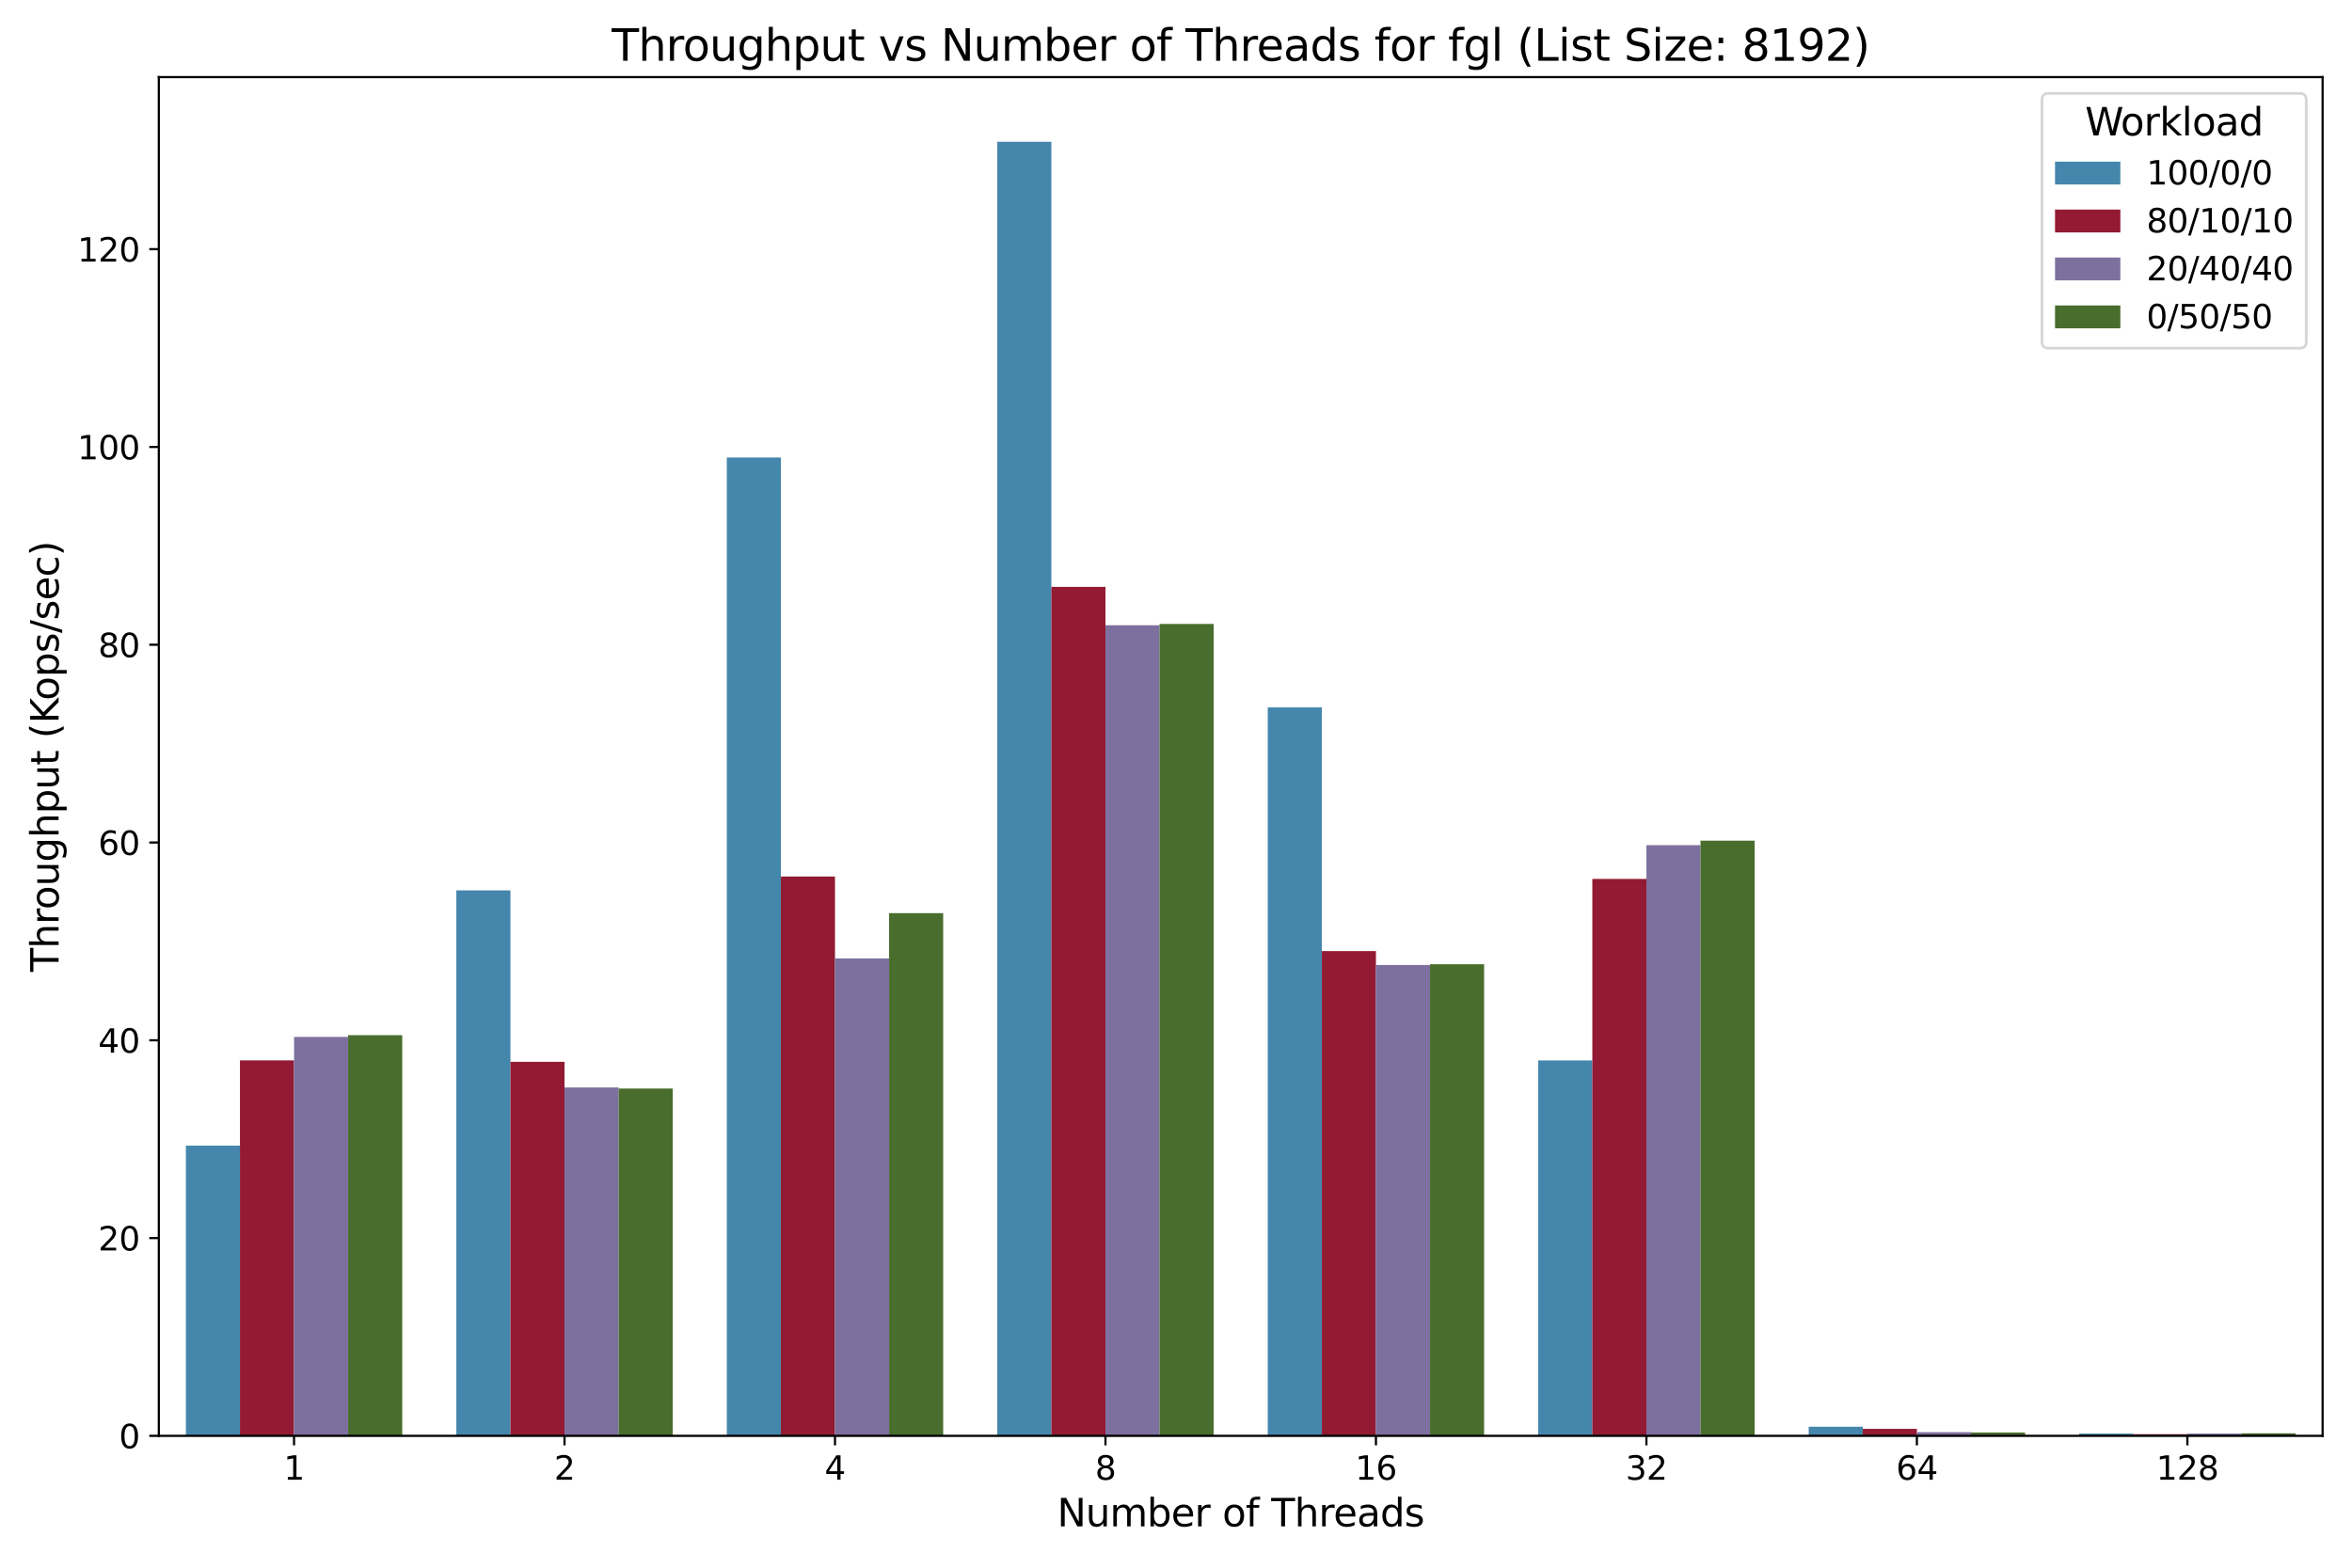 <?xml version="1.0" encoding="utf-8" standalone="no"?>
<!DOCTYPE svg PUBLIC "-//W3C//DTD SVG 1.1//EN"
  "http://www.w3.org/Graphics/SVG/1.1/DTD/svg11.dtd">
<svg xmlns:xlink="http://www.w3.org/1999/xlink" width="864pt" height="576pt" viewBox="0 0 864 576" xmlns="http://www.w3.org/2000/svg" version="1.1">
 <defs>
  <style type="text/css">*{stroke-linejoin: round; stroke-linecap: butt}</style>
 </defs>
 <g id="figure_1">
  <g id="patch_1">
   <path d="M 0 576 
L 864 576 
L 864 0 
L 0 0 
z
" style="fill: #ffffff"/>
  </g>
  <g id="axes_1">
   <g id="patch_2">
    <path d="M 58.34 527.56 
L 853.2 527.56 
L 853.2 28.32 
L 58.34 28.32 
z
" style="fill: #ffffff"/>
   </g>
   <g id="patch_3">
    <path d="M 68.276 527.56 
L 88.147 527.56 
L 88.147 420.92 
L 68.276 420.92 
z
" clip-path="url(#pb000e4ad0d)" style="fill: #4586ac"/>
   </g>
   <g id="patch_4">
    <path d="M 167.633 527.56 
L 187.505 527.56 
L 187.505 327.142 
L 167.633 327.142 
z
" clip-path="url(#pb000e4ad0d)" style="fill: #4586ac"/>
   </g>
   <g id="patch_5">
    <path d="M 266.991 527.56 
L 286.862 527.56 
L 286.862 168.108 
L 266.991 168.108 
z
" clip-path="url(#pb000e4ad0d)" style="fill: #4586ac"/>
   </g>
   <g id="patch_6">
    <path d="M 366.348 527.56 
L 386.22 527.56 
L 386.22 52.093 
L 366.348 52.093 
z
" clip-path="url(#pb000e4ad0d)" style="fill: #4586ac"/>
   </g>
   <g id="patch_7">
    <path d="M 465.706 527.56 
L 485.577 527.56 
L 485.577 259.924 
L 465.706 259.924 
z
" clip-path="url(#pb000e4ad0d)" style="fill: #4586ac"/>
   </g>
   <g id="patch_8">
    <path d="M 565.063 527.56 
L 584.935 527.56 
L 584.935 389.636 
L 565.063 389.636 
z
" clip-path="url(#pb000e4ad0d)" style="fill: #4586ac"/>
   </g>
   <g id="patch_9">
    <path d="M 664.421 527.56 
L 684.292 527.56 
L 684.292 524.217 
L 664.421 524.217 
z
" clip-path="url(#pb000e4ad0d)" style="fill: #4586ac"/>
   </g>
   <g id="patch_10">
    <path d="M 763.778 527.56 
L 783.65 527.56 
L 783.65 526.724 
L 763.778 526.724 
z
" clip-path="url(#pb000e4ad0d)" style="fill: #4586ac"/>
   </g>
   <g id="patch_11">
    <path d="M 88.147 527.56 
L 108.019 527.56 
L 108.019 389.6 
L 88.147 389.6 
z
" clip-path="url(#pb000e4ad0d)" style="fill: #921a33"/>
   </g>
   <g id="patch_12">
    <path d="M 187.505 527.56 
L 207.376 527.56 
L 207.376 390.145 
L 187.505 390.145 
z
" clip-path="url(#pb000e4ad0d)" style="fill: #921a33"/>
   </g>
   <g id="patch_13">
    <path d="M 286.862 527.56 
L 306.734 527.56 
L 306.734 322.055 
L 286.862 322.055 
z
" clip-path="url(#pb000e4ad0d)" style="fill: #921a33"/>
   </g>
   <g id="patch_14">
    <path d="M 386.22 527.56 
L 406.091 527.56 
L 406.091 215.633 
L 386.22 215.633 
z
" clip-path="url(#pb000e4ad0d)" style="fill: #921a33"/>
   </g>
   <g id="patch_15">
    <path d="M 485.577 527.56 
L 505.449 527.56 
L 505.449 349.451 
L 485.577 349.451 
z
" clip-path="url(#pb000e4ad0d)" style="fill: #921a33"/>
   </g>
   <g id="patch_16">
    <path d="M 584.935 527.56 
L 604.806 527.56 
L 604.806 322.927 
L 584.935 322.927 
z
" clip-path="url(#pb000e4ad0d)" style="fill: #921a33"/>
   </g>
   <g id="patch_17">
    <path d="M 684.292 527.56 
L 704.164 527.56 
L 704.164 524.98 
L 684.292 524.98 
z
" clip-path="url(#pb000e4ad0d)" style="fill: #921a33"/>
   </g>
   <g id="patch_18">
    <path d="M 783.65 527.56 
L 803.521 527.56 
L 803.521 526.942 
L 783.65 526.942 
z
" clip-path="url(#pb000e4ad0d)" style="fill: #921a33"/>
   </g>
   <g id="patch_19">
    <path d="M 108.019 527.56 
L 127.89 527.56 
L 127.89 380.989 
L 108.019 380.989 
z
" clip-path="url(#pb000e4ad0d)" style="fill: #7d709e"/>
   </g>
   <g id="patch_20">
    <path d="M 207.376 527.56 
L 227.248 527.56 
L 227.248 399.555 
L 207.376 399.555 
z
" clip-path="url(#pb000e4ad0d)" style="fill: #7d709e"/>
   </g>
   <g id="patch_21">
    <path d="M 306.734 527.56 
L 326.605 527.56 
L 326.605 352.139 
L 306.734 352.139 
z
" clip-path="url(#pb000e4ad0d)" style="fill: #7d709e"/>
   </g>
   <g id="patch_22">
    <path d="M 406.091 527.56 
L 425.963 527.56 
L 425.963 229.73 
L 406.091 229.73 
z
" clip-path="url(#pb000e4ad0d)" style="fill: #7d709e"/>
   </g>
   <g id="patch_23">
    <path d="M 505.449 527.56 
L 525.32 527.56 
L 525.32 354.574 
L 505.449 354.574 
z
" clip-path="url(#pb000e4ad0d)" style="fill: #7d709e"/>
   </g>
   <g id="patch_24">
    <path d="M 604.806 527.56 
L 624.678 527.56 
L 624.678 310.537 
L 604.806 310.537 
z
" clip-path="url(#pb000e4ad0d)" style="fill: #7d709e"/>
   </g>
   <g id="patch_25">
    <path d="M 704.164 527.56 
L 724.035 527.56 
L 724.035 526.216 
L 704.164 526.216 
z
" clip-path="url(#pb000e4ad0d)" style="fill: #7d709e"/>
   </g>
   <g id="patch_26">
    <path d="M 803.521 527.56 
L 823.393 527.56 
L 823.393 526.724 
L 803.521 526.724 
z
" clip-path="url(#pb000e4ad0d)" style="fill: #7d709e"/>
   </g>
   <g id="patch_27">
    <path d="M 127.89 527.56 
L 147.762 527.56 
L 147.762 380.335 
L 127.89 380.335 
z
" clip-path="url(#pb000e4ad0d)" style="fill: #486d2c"/>
   </g>
   <g id="patch_28">
    <path d="M 227.248 527.56 
L 247.119 527.56 
L 247.119 399.955 
L 227.248 399.955 
z
" clip-path="url(#pb000e4ad0d)" style="fill: #486d2c"/>
   </g>
   <g id="patch_29">
    <path d="M 326.605 527.56 
L 346.477 527.56 
L 346.477 335.498 
L 326.605 335.498 
z
" clip-path="url(#pb000e4ad0d)" style="fill: #486d2c"/>
   </g>
   <g id="patch_30">
    <path d="M 425.963 527.56 
L 445.834 527.56 
L 445.834 229.258 
L 425.963 229.258 
z
" clip-path="url(#pb000e4ad0d)" style="fill: #486d2c"/>
   </g>
   <g id="patch_31">
    <path d="M 525.32 527.56 
L 545.192 527.56 
L 545.192 354.283 
L 525.32 354.283 
z
" clip-path="url(#pb000e4ad0d)" style="fill: #486d2c"/>
   </g>
   <g id="patch_32">
    <path d="M 624.678 527.56 
L 644.549 527.56 
L 644.549 308.866 
L 624.678 308.866 
z
" clip-path="url(#pb000e4ad0d)" style="fill: #486d2c"/>
   </g>
   <g id="patch_33">
    <path d="M 724.035 527.56 
L 743.907 527.56 
L 743.907 526.325 
L 724.035 526.325 
z
" clip-path="url(#pb000e4ad0d)" style="fill: #486d2c"/>
   </g>
   <g id="patch_34">
    <path d="M 823.393 527.56 
L 843.264 527.56 
L 843.264 526.615 
L 823.393 526.615 
z
" clip-path="url(#pb000e4ad0d)" style="fill: #486d2c"/>
   </g>
   <g id="patch_35">
    <path d="M 108.019 527.56 
L 108.019 527.56 
L 108.019 527.56 
L 108.019 527.56 
z
" clip-path="url(#pb000e4ad0d)" style="fill: #4586ac"/>
   </g>
   <g id="patch_36">
    <path d="M 108.019 527.56 
L 108.019 527.56 
L 108.019 527.56 
L 108.019 527.56 
z
" clip-path="url(#pb000e4ad0d)" style="fill: #921a33"/>
   </g>
   <g id="patch_37">
    <path d="M 108.019 527.56 
L 108.019 527.56 
L 108.019 527.56 
L 108.019 527.56 
z
" clip-path="url(#pb000e4ad0d)" style="fill: #7d709e"/>
   </g>
   <g id="patch_38">
    <path d="M 108.019 527.56 
L 108.019 527.56 
L 108.019 527.56 
L 108.019 527.56 
z
" clip-path="url(#pb000e4ad0d)" style="fill: #486d2c"/>
   </g>
   <g id="matplotlib.axis_1">
    <g id="xtick_1">
     <g id="line2d_1">
      <defs>
       <path id="m79baf11d11" d="M 0 0 
L 0 3.5 
" style="stroke: #000000; stroke-width: 0.8"/>
      </defs>
      <g>
       <use xlink:href="#m79baf11d11" x="108.019" y="527.56" style="stroke: #000000; stroke-width: 0.8"/>
      </g>
     </g>
     <g id="text_1">
      <!-- 1 -->
      <g transform="translate(104.201 543.678) scale(0.12 -0.12)">
       <defs>
        <path id="DejaVuSans-31" d="M 794 531 
L 1825 531 
L 1825 4091 
L 703 3866 
L 703 4441 
L 1819 4666 
L 2450 4666 
L 2450 531 
L 3481 531 
L 3481 0 
L 794 0 
L 794 531 
z
" transform="scale(0.016)"/>
       </defs>
       <use xlink:href="#DejaVuSans-31"/>
      </g>
     </g>
    </g>
    <g id="xtick_2">
     <g id="line2d_2">
      <g>
       <use xlink:href="#m79baf11d11" x="207.376" y="527.56" style="stroke: #000000; stroke-width: 0.8"/>
      </g>
     </g>
     <g id="text_2">
      <!-- 2 -->
      <g transform="translate(203.559 543.678) scale(0.12 -0.12)">
       <defs>
        <path id="DejaVuSans-32" d="M 1228 531 
L 3431 531 
L 3431 0 
L 469 0 
L 469 531 
Q 828 903 1448 1529 
Q 2069 2156 2228 2338 
Q 2531 2678 2651 2914 
Q 2772 3150 2772 3378 
Q 2772 3750 2511 3984 
Q 2250 4219 1831 4219 
Q 1534 4219 1204 4116 
Q 875 4013 500 3803 
L 500 4441 
Q 881 4594 1212 4672 
Q 1544 4750 1819 4750 
Q 2544 4750 2975 4387 
Q 3406 4025 3406 3419 
Q 3406 3131 3298 2873 
Q 3191 2616 2906 2266 
Q 2828 2175 2409 1742 
Q 1991 1309 1228 531 
z
" transform="scale(0.016)"/>
       </defs>
       <use xlink:href="#DejaVuSans-32"/>
      </g>
     </g>
    </g>
    <g id="xtick_3">
     <g id="line2d_3">
      <g>
       <use xlink:href="#m79baf11d11" x="306.734" y="527.56" style="stroke: #000000; stroke-width: 0.8"/>
      </g>
     </g>
     <g id="text_3">
      <!-- 4 -->
      <g transform="translate(302.916 543.678) scale(0.12 -0.12)">
       <defs>
        <path id="DejaVuSans-34" d="M 2419 4116 
L 825 1625 
L 2419 1625 
L 2419 4116 
z
M 2253 4666 
L 3047 4666 
L 3047 1625 
L 3713 1625 
L 3713 1100 
L 3047 1100 
L 3047 0 
L 2419 0 
L 2419 1100 
L 313 1100 
L 313 1709 
L 2253 4666 
z
" transform="scale(0.016)"/>
       </defs>
       <use xlink:href="#DejaVuSans-34"/>
      </g>
     </g>
    </g>
    <g id="xtick_4">
     <g id="line2d_4">
      <g>
       <use xlink:href="#m79baf11d11" x="406.091" y="527.56" style="stroke: #000000; stroke-width: 0.8"/>
      </g>
     </g>
     <g id="text_4">
      <!-- 8 -->
      <g transform="translate(402.274 543.678) scale(0.12 -0.12)">
       <defs>
        <path id="DejaVuSans-38" d="M 2034 2216 
Q 1584 2216 1326 1975 
Q 1069 1734 1069 1313 
Q 1069 891 1326 650 
Q 1584 409 2034 409 
Q 2484 409 2743 651 
Q 3003 894 3003 1313 
Q 3003 1734 2745 1975 
Q 2488 2216 2034 2216 
z
M 1403 2484 
Q 997 2584 770 2862 
Q 544 3141 544 3541 
Q 544 4100 942 4425 
Q 1341 4750 2034 4750 
Q 2731 4750 3128 4425 
Q 3525 4100 3525 3541 
Q 3525 3141 3298 2862 
Q 3072 2584 2669 2484 
Q 3125 2378 3379 2068 
Q 3634 1759 3634 1313 
Q 3634 634 3220 271 
Q 2806 -91 2034 -91 
Q 1263 -91 848 271 
Q 434 634 434 1313 
Q 434 1759 690 2068 
Q 947 2378 1403 2484 
z
M 1172 3481 
Q 1172 3119 1398 2916 
Q 1625 2713 2034 2713 
Q 2441 2713 2670 2916 
Q 2900 3119 2900 3481 
Q 2900 3844 2670 4047 
Q 2441 4250 2034 4250 
Q 1625 4250 1398 4047 
Q 1172 3844 1172 3481 
z
" transform="scale(0.016)"/>
       </defs>
       <use xlink:href="#DejaVuSans-38"/>
      </g>
     </g>
    </g>
    <g id="xtick_5">
     <g id="line2d_5">
      <g>
       <use xlink:href="#m79baf11d11" x="505.449" y="527.56" style="stroke: #000000; stroke-width: 0.8"/>
      </g>
     </g>
     <g id="text_5">
      <!-- 16 -->
      <g transform="translate(497.814 543.678) scale(0.12 -0.12)">
       <defs>
        <path id="DejaVuSans-36" d="M 2113 2584 
Q 1688 2584 1439 2293 
Q 1191 2003 1191 1497 
Q 1191 994 1439 701 
Q 1688 409 2113 409 
Q 2538 409 2786 701 
Q 3034 994 3034 1497 
Q 3034 2003 2786 2293 
Q 2538 2584 2113 2584 
z
M 3366 4563 
L 3366 3988 
Q 3128 4100 2886 4159 
Q 2644 4219 2406 4219 
Q 1781 4219 1451 3797 
Q 1122 3375 1075 2522 
Q 1259 2794 1537 2939 
Q 1816 3084 2150 3084 
Q 2853 3084 3261 2657 
Q 3669 2231 3669 1497 
Q 3669 778 3244 343 
Q 2819 -91 2113 -91 
Q 1303 -91 875 529 
Q 447 1150 447 2328 
Q 447 3434 972 4092 
Q 1497 4750 2381 4750 
Q 2619 4750 2861 4703 
Q 3103 4656 3366 4563 
z
" transform="scale(0.016)"/>
       </defs>
       <use xlink:href="#DejaVuSans-31"/>
       <use xlink:href="#DejaVuSans-36" x="63.623"/>
      </g>
     </g>
    </g>
    <g id="xtick_6">
     <g id="line2d_6">
      <g>
       <use xlink:href="#m79baf11d11" x="604.806" y="527.56" style="stroke: #000000; stroke-width: 0.8"/>
      </g>
     </g>
     <g id="text_6">
      <!-- 32 -->
      <g transform="translate(597.171 543.678) scale(0.12 -0.12)">
       <defs>
        <path id="DejaVuSans-33" d="M 2597 2516 
Q 3050 2419 3304 2112 
Q 3559 1806 3559 1356 
Q 3559 666 3084 287 
Q 2609 -91 1734 -91 
Q 1441 -91 1130 -33 
Q 819 25 488 141 
L 488 750 
Q 750 597 1062 519 
Q 1375 441 1716 441 
Q 2309 441 2620 675 
Q 2931 909 2931 1356 
Q 2931 1769 2642 2001 
Q 2353 2234 1838 2234 
L 1294 2234 
L 1294 2753 
L 1863 2753 
Q 2328 2753 2575 2939 
Q 2822 3125 2822 3475 
Q 2822 3834 2567 4026 
Q 2313 4219 1838 4219 
Q 1578 4219 1281 4162 
Q 984 4106 628 3988 
L 628 4550 
Q 988 4650 1302 4700 
Q 1616 4750 1894 4750 
Q 2613 4750 3031 4423 
Q 3450 4097 3450 3541 
Q 3450 3153 3228 2886 
Q 3006 2619 2597 2516 
z
" transform="scale(0.016)"/>
       </defs>
       <use xlink:href="#DejaVuSans-33"/>
       <use xlink:href="#DejaVuSans-32" x="63.623"/>
      </g>
     </g>
    </g>
    <g id="xtick_7">
     <g id="line2d_7">
      <g>
       <use xlink:href="#m79baf11d11" x="704.164" y="527.56" style="stroke: #000000; stroke-width: 0.8"/>
      </g>
     </g>
     <g id="text_7">
      <!-- 64 -->
      <g transform="translate(696.529 543.678) scale(0.12 -0.12)">
       <use xlink:href="#DejaVuSans-36"/>
       <use xlink:href="#DejaVuSans-34" x="63.623"/>
      </g>
     </g>
    </g>
    <g id="xtick_8">
     <g id="line2d_8">
      <g>
       <use xlink:href="#m79baf11d11" x="803.521" y="527.56" style="stroke: #000000; stroke-width: 0.8"/>
      </g>
     </g>
     <g id="text_8">
      <!-- 128 -->
      <g transform="translate(792.069 543.678) scale(0.12 -0.12)">
       <use xlink:href="#DejaVuSans-31"/>
       <use xlink:href="#DejaVuSans-32" x="63.623"/>
       <use xlink:href="#DejaVuSans-38" x="127.246"/>
      </g>
     </g>
    </g>
    <g id="text_9">
     <!-- Number of Threads -->
     <g transform="translate(388.334 560.812) scale(0.14 -0.14)">
      <defs>
       <path id="DejaVuSans-4e" d="M 628 4666 
L 1478 4666 
L 3547 763 
L 3547 4666 
L 4159 4666 
L 4159 0 
L 3309 0 
L 1241 3903 
L 1241 0 
L 628 0 
L 628 4666 
z
" transform="scale(0.016)"/>
       <path id="DejaVuSans-75" d="M 544 1381 
L 544 3500 
L 1119 3500 
L 1119 1403 
Q 1119 906 1312 657 
Q 1506 409 1894 409 
Q 2359 409 2629 706 
Q 2900 1003 2900 1516 
L 2900 3500 
L 3475 3500 
L 3475 0 
L 2900 0 
L 2900 538 
Q 2691 219 2414 64 
Q 2138 -91 1772 -91 
Q 1169 -91 856 284 
Q 544 659 544 1381 
z
M 1991 3584 
L 1991 3584 
z
" transform="scale(0.016)"/>
       <path id="DejaVuSans-6d" d="M 3328 2828 
Q 3544 3216 3844 3400 
Q 4144 3584 4550 3584 
Q 5097 3584 5394 3201 
Q 5691 2819 5691 2113 
L 5691 0 
L 5113 0 
L 5113 2094 
Q 5113 2597 4934 2840 
Q 4756 3084 4391 3084 
Q 3944 3084 3684 2787 
Q 3425 2491 3425 1978 
L 3425 0 
L 2847 0 
L 2847 2094 
Q 2847 2600 2669 2842 
Q 2491 3084 2119 3084 
Q 1678 3084 1418 2786 
Q 1159 2488 1159 1978 
L 1159 0 
L 581 0 
L 581 3500 
L 1159 3500 
L 1159 2956 
Q 1356 3278 1631 3431 
Q 1906 3584 2284 3584 
Q 2666 3584 2933 3390 
Q 3200 3197 3328 2828 
z
" transform="scale(0.016)"/>
       <path id="DejaVuSans-62" d="M 3116 1747 
Q 3116 2381 2855 2742 
Q 2594 3103 2138 3103 
Q 1681 3103 1420 2742 
Q 1159 2381 1159 1747 
Q 1159 1113 1420 752 
Q 1681 391 2138 391 
Q 2594 391 2855 752 
Q 3116 1113 3116 1747 
z
M 1159 2969 
Q 1341 3281 1617 3432 
Q 1894 3584 2278 3584 
Q 2916 3584 3314 3078 
Q 3713 2572 3713 1747 
Q 3713 922 3314 415 
Q 2916 -91 2278 -91 
Q 1894 -91 1617 61 
Q 1341 213 1159 525 
L 1159 0 
L 581 0 
L 581 4863 
L 1159 4863 
L 1159 2969 
z
" transform="scale(0.016)"/>
       <path id="DejaVuSans-65" d="M 3597 1894 
L 3597 1613 
L 953 1613 
Q 991 1019 1311 708 
Q 1631 397 2203 397 
Q 2534 397 2845 478 
Q 3156 559 3463 722 
L 3463 178 
Q 3153 47 2828 -22 
Q 2503 -91 2169 -91 
Q 1331 -91 842 396 
Q 353 884 353 1716 
Q 353 2575 817 3079 
Q 1281 3584 2069 3584 
Q 2775 3584 3186 3129 
Q 3597 2675 3597 1894 
z
M 3022 2063 
Q 3016 2534 2758 2815 
Q 2500 3097 2075 3097 
Q 1594 3097 1305 2825 
Q 1016 2553 972 2059 
L 3022 2063 
z
" transform="scale(0.016)"/>
       <path id="DejaVuSans-72" d="M 2631 2963 
Q 2534 3019 2420 3045 
Q 2306 3072 2169 3072 
Q 1681 3072 1420 2755 
Q 1159 2438 1159 1844 
L 1159 0 
L 581 0 
L 581 3500 
L 1159 3500 
L 1159 2956 
Q 1341 3275 1631 3429 
Q 1922 3584 2338 3584 
Q 2397 3584 2469 3576 
Q 2541 3569 2628 3553 
L 2631 2963 
z
" transform="scale(0.016)"/>
       <path id="DejaVuSans-20" transform="scale(0.016)"/>
       <path id="DejaVuSans-6f" d="M 1959 3097 
Q 1497 3097 1228 2736 
Q 959 2375 959 1747 
Q 959 1119 1226 758 
Q 1494 397 1959 397 
Q 2419 397 2687 759 
Q 2956 1122 2956 1747 
Q 2956 2369 2687 2733 
Q 2419 3097 1959 3097 
z
M 1959 3584 
Q 2709 3584 3137 3096 
Q 3566 2609 3566 1747 
Q 3566 888 3137 398 
Q 2709 -91 1959 -91 
Q 1206 -91 779 398 
Q 353 888 353 1747 
Q 353 2609 779 3096 
Q 1206 3584 1959 3584 
z
" transform="scale(0.016)"/>
       <path id="DejaVuSans-66" d="M 2375 4863 
L 2375 4384 
L 1825 4384 
Q 1516 4384 1395 4259 
Q 1275 4134 1275 3809 
L 1275 3500 
L 2222 3500 
L 2222 3053 
L 1275 3053 
L 1275 0 
L 697 0 
L 697 3053 
L 147 3053 
L 147 3500 
L 697 3500 
L 697 3744 
Q 697 4328 969 4595 
Q 1241 4863 1831 4863 
L 2375 4863 
z
" transform="scale(0.016)"/>
       <path id="DejaVuSans-54" d="M -19 4666 
L 3928 4666 
L 3928 4134 
L 2272 4134 
L 2272 0 
L 1638 0 
L 1638 4134 
L -19 4134 
L -19 4666 
z
" transform="scale(0.016)"/>
       <path id="DejaVuSans-68" d="M 3513 2113 
L 3513 0 
L 2938 0 
L 2938 2094 
Q 2938 2591 2744 2837 
Q 2550 3084 2163 3084 
Q 1697 3084 1428 2787 
Q 1159 2491 1159 1978 
L 1159 0 
L 581 0 
L 581 4863 
L 1159 4863 
L 1159 2956 
Q 1366 3272 1645 3428 
Q 1925 3584 2291 3584 
Q 2894 3584 3203 3211 
Q 3513 2838 3513 2113 
z
" transform="scale(0.016)"/>
       <path id="DejaVuSans-61" d="M 2194 1759 
Q 1497 1759 1228 1600 
Q 959 1441 959 1056 
Q 959 750 1161 570 
Q 1363 391 1709 391 
Q 2188 391 2477 730 
Q 2766 1069 2766 1631 
L 2766 1759 
L 2194 1759 
z
M 3341 1997 
L 3341 0 
L 2766 0 
L 2766 531 
Q 2569 213 2275 61 
Q 1981 -91 1556 -91 
Q 1019 -91 701 211 
Q 384 513 384 1019 
Q 384 1609 779 1909 
Q 1175 2209 1959 2209 
L 2766 2209 
L 2766 2266 
Q 2766 2663 2505 2880 
Q 2244 3097 1772 3097 
Q 1472 3097 1187 3025 
Q 903 2953 641 2809 
L 641 3341 
Q 956 3463 1253 3523 
Q 1550 3584 1831 3584 
Q 2591 3584 2966 3190 
Q 3341 2797 3341 1997 
z
" transform="scale(0.016)"/>
       <path id="DejaVuSans-64" d="M 2906 2969 
L 2906 4863 
L 3481 4863 
L 3481 0 
L 2906 0 
L 2906 525 
Q 2725 213 2448 61 
Q 2172 -91 1784 -91 
Q 1150 -91 751 415 
Q 353 922 353 1747 
Q 353 2572 751 3078 
Q 1150 3584 1784 3584 
Q 2172 3584 2448 3432 
Q 2725 3281 2906 2969 
z
M 947 1747 
Q 947 1113 1208 752 
Q 1469 391 1925 391 
Q 2381 391 2643 752 
Q 2906 1113 2906 1747 
Q 2906 2381 2643 2742 
Q 2381 3103 1925 3103 
Q 1469 3103 1208 2742 
Q 947 2381 947 1747 
z
" transform="scale(0.016)"/>
       <path id="DejaVuSans-73" d="M 2834 3397 
L 2834 2853 
Q 2591 2978 2328 3040 
Q 2066 3103 1784 3103 
Q 1356 3103 1142 2972 
Q 928 2841 928 2578 
Q 928 2378 1081 2264 
Q 1234 2150 1697 2047 
L 1894 2003 
Q 2506 1872 2764 1633 
Q 3022 1394 3022 966 
Q 3022 478 2636 193 
Q 2250 -91 1575 -91 
Q 1294 -91 989 -36 
Q 684 19 347 128 
L 347 722 
Q 666 556 975 473 
Q 1284 391 1588 391 
Q 1994 391 2212 530 
Q 2431 669 2431 922 
Q 2431 1156 2273 1281 
Q 2116 1406 1581 1522 
L 1381 1569 
Q 847 1681 609 1914 
Q 372 2147 372 2553 
Q 372 3047 722 3315 
Q 1072 3584 1716 3584 
Q 2034 3584 2315 3537 
Q 2597 3491 2834 3397 
z
" transform="scale(0.016)"/>
      </defs>
      <use xlink:href="#DejaVuSans-4e"/>
      <use xlink:href="#DejaVuSans-75" x="74.805"/>
      <use xlink:href="#DejaVuSans-6d" x="138.184"/>
      <use xlink:href="#DejaVuSans-62" x="235.596"/>
      <use xlink:href="#DejaVuSans-65" x="299.072"/>
      <use xlink:href="#DejaVuSans-72" x="360.596"/>
      <use xlink:href="#DejaVuSans-20" x="401.709"/>
      <use xlink:href="#DejaVuSans-6f" x="433.496"/>
      <use xlink:href="#DejaVuSans-66" x="494.678"/>
      <use xlink:href="#DejaVuSans-20" x="529.883"/>
      <use xlink:href="#DejaVuSans-54" x="561.67"/>
      <use xlink:href="#DejaVuSans-68" x="622.754"/>
      <use xlink:href="#DejaVuSans-72" x="686.133"/>
      <use xlink:href="#DejaVuSans-65" x="724.996"/>
      <use xlink:href="#DejaVuSans-61" x="786.52"/>
      <use xlink:href="#DejaVuSans-64" x="847.799"/>
      <use xlink:href="#DejaVuSans-73" x="911.275"/>
     </g>
    </g>
   </g>
   <g id="matplotlib.axis_2">
    <g id="ytick_1">
     <g id="line2d_9">
      <defs>
       <path id="mf5529af26a" d="M 0 0 
L -3.5 0 
" style="stroke: #000000; stroke-width: 0.8"/>
      </defs>
      <g>
       <use xlink:href="#mf5529af26a" x="58.34" y="527.56" style="stroke: #000000; stroke-width: 0.8"/>
      </g>
     </g>
     <g id="text_10">
      <!-- 0 -->
      <g transform="translate(43.705 532.119) scale(0.12 -0.12)">
       <defs>
        <path id="DejaVuSans-30" d="M 2034 4250 
Q 1547 4250 1301 3770 
Q 1056 3291 1056 2328 
Q 1056 1369 1301 889 
Q 1547 409 2034 409 
Q 2525 409 2770 889 
Q 3016 1369 3016 2328 
Q 3016 3291 2770 3770 
Q 2525 4250 2034 4250 
z
M 2034 4750 
Q 2819 4750 3233 4129 
Q 3647 3509 3647 2328 
Q 3647 1150 3233 529 
Q 2819 -91 2034 -91 
Q 1250 -91 836 529 
Q 422 1150 422 2328 
Q 422 3509 836 4129 
Q 1250 4750 2034 4750 
z
" transform="scale(0.016)"/>
       </defs>
       <use xlink:href="#DejaVuSans-30"/>
      </g>
     </g>
    </g>
    <g id="ytick_2">
     <g id="line2d_10">
      <g>
       <use xlink:href="#mf5529af26a" x="58.34" y="454.892" style="stroke: #000000; stroke-width: 0.8"/>
      </g>
     </g>
     <g id="text_11">
      <!-- 20 -->
      <g transform="translate(36.07 459.451) scale(0.12 -0.12)">
       <use xlink:href="#DejaVuSans-32"/>
       <use xlink:href="#DejaVuSans-30" x="63.623"/>
      </g>
     </g>
    </g>
    <g id="ytick_3">
     <g id="line2d_11">
      <g>
       <use xlink:href="#mf5529af26a" x="58.34" y="382.224" style="stroke: #000000; stroke-width: 0.8"/>
      </g>
     </g>
     <g id="text_12">
      <!-- 40 -->
      <g transform="translate(36.07 386.783) scale(0.12 -0.12)">
       <use xlink:href="#DejaVuSans-34"/>
       <use xlink:href="#DejaVuSans-30" x="63.623"/>
      </g>
     </g>
    </g>
    <g id="ytick_4">
     <g id="line2d_12">
      <g>
       <use xlink:href="#mf5529af26a" x="58.34" y="309.556" style="stroke: #000000; stroke-width: 0.8"/>
      </g>
     </g>
     <g id="text_13">
      <!-- 60 -->
      <g transform="translate(36.07 314.115) scale(0.12 -0.12)">
       <use xlink:href="#DejaVuSans-36"/>
       <use xlink:href="#DejaVuSans-30" x="63.623"/>
      </g>
     </g>
    </g>
    <g id="ytick_5">
     <g id="line2d_13">
      <g>
       <use xlink:href="#mf5529af26a" x="58.34" y="236.888" style="stroke: #000000; stroke-width: 0.8"/>
      </g>
     </g>
     <g id="text_14">
      <!-- 80 -->
      <g transform="translate(36.07 241.447) scale(0.12 -0.12)">
       <use xlink:href="#DejaVuSans-38"/>
       <use xlink:href="#DejaVuSans-30" x="63.623"/>
      </g>
     </g>
    </g>
    <g id="ytick_6">
     <g id="line2d_14">
      <g>
       <use xlink:href="#mf5529af26a" x="58.34" y="164.22" style="stroke: #000000; stroke-width: 0.8"/>
      </g>
     </g>
     <g id="text_15">
      <!-- 100 -->
      <g transform="translate(28.435 168.779) scale(0.12 -0.12)">
       <use xlink:href="#DejaVuSans-31"/>
       <use xlink:href="#DejaVuSans-30" x="63.623"/>
       <use xlink:href="#DejaVuSans-30" x="127.246"/>
      </g>
     </g>
    </g>
    <g id="ytick_7">
     <g id="line2d_15">
      <g>
       <use xlink:href="#mf5529af26a" x="58.34" y="91.552" style="stroke: #000000; stroke-width: 0.8"/>
      </g>
     </g>
     <g id="text_16">
      <!-- 120 -->
      <g transform="translate(28.435 96.111) scale(0.12 -0.12)">
       <use xlink:href="#DejaVuSans-31"/>
       <use xlink:href="#DejaVuSans-32" x="63.623"/>
       <use xlink:href="#DejaVuSans-30" x="127.246"/>
      </g>
     </g>
    </g>
    <g id="text_17">
     <!-- Throughput (Kops/sec) -->
     <g transform="translate(21.523 357.058) rotate(-90) scale(0.14 -0.14)">
      <defs>
       <path id="DejaVuSans-67" d="M 2906 1791 
Q 2906 2416 2648 2759 
Q 2391 3103 1925 3103 
Q 1463 3103 1205 2759 
Q 947 2416 947 1791 
Q 947 1169 1205 825 
Q 1463 481 1925 481 
Q 2391 481 2648 825 
Q 2906 1169 2906 1791 
z
M 3481 434 
Q 3481 -459 3084 -895 
Q 2688 -1331 1869 -1331 
Q 1566 -1331 1297 -1286 
Q 1028 -1241 775 -1147 
L 775 -588 
Q 1028 -725 1275 -790 
Q 1522 -856 1778 -856 
Q 2344 -856 2625 -561 
Q 2906 -266 2906 331 
L 2906 616 
Q 2728 306 2450 153 
Q 2172 0 1784 0 
Q 1141 0 747 490 
Q 353 981 353 1791 
Q 353 2603 747 3093 
Q 1141 3584 1784 3584 
Q 2172 3584 2450 3431 
Q 2728 3278 2906 2969 
L 2906 3500 
L 3481 3500 
L 3481 434 
z
" transform="scale(0.016)"/>
       <path id="DejaVuSans-70" d="M 1159 525 
L 1159 -1331 
L 581 -1331 
L 581 3500 
L 1159 3500 
L 1159 2969 
Q 1341 3281 1617 3432 
Q 1894 3584 2278 3584 
Q 2916 3584 3314 3078 
Q 3713 2572 3713 1747 
Q 3713 922 3314 415 
Q 2916 -91 2278 -91 
Q 1894 -91 1617 61 
Q 1341 213 1159 525 
z
M 3116 1747 
Q 3116 2381 2855 2742 
Q 2594 3103 2138 3103 
Q 1681 3103 1420 2742 
Q 1159 2381 1159 1747 
Q 1159 1113 1420 752 
Q 1681 391 2138 391 
Q 2594 391 2855 752 
Q 3116 1113 3116 1747 
z
" transform="scale(0.016)"/>
       <path id="DejaVuSans-74" d="M 1172 4494 
L 1172 3500 
L 2356 3500 
L 2356 3053 
L 1172 3053 
L 1172 1153 
Q 1172 725 1289 603 
Q 1406 481 1766 481 
L 2356 481 
L 2356 0 
L 1766 0 
Q 1100 0 847 248 
Q 594 497 594 1153 
L 594 3053 
L 172 3053 
L 172 3500 
L 594 3500 
L 594 4494 
L 1172 4494 
z
" transform="scale(0.016)"/>
       <path id="DejaVuSans-28" d="M 1984 4856 
Q 1566 4138 1362 3434 
Q 1159 2731 1159 2009 
Q 1159 1288 1364 580 
Q 1569 -128 1984 -844 
L 1484 -844 
Q 1016 -109 783 600 
Q 550 1309 550 2009 
Q 550 2706 781 3412 
Q 1013 4119 1484 4856 
L 1984 4856 
z
" transform="scale(0.016)"/>
       <path id="DejaVuSans-4b" d="M 628 4666 
L 1259 4666 
L 1259 2694 
L 3353 4666 
L 4166 4666 
L 1850 2491 
L 4331 0 
L 3500 0 
L 1259 2247 
L 1259 0 
L 628 0 
L 628 4666 
z
" transform="scale(0.016)"/>
       <path id="DejaVuSans-2f" d="M 1625 4666 
L 2156 4666 
L 531 -594 
L 0 -594 
L 1625 4666 
z
" transform="scale(0.016)"/>
       <path id="DejaVuSans-63" d="M 3122 3366 
L 3122 2828 
Q 2878 2963 2633 3030 
Q 2388 3097 2138 3097 
Q 1578 3097 1268 2742 
Q 959 2388 959 1747 
Q 959 1106 1268 751 
Q 1578 397 2138 397 
Q 2388 397 2633 464 
Q 2878 531 3122 666 
L 3122 134 
Q 2881 22 2623 -34 
Q 2366 -91 2075 -91 
Q 1284 -91 818 406 
Q 353 903 353 1747 
Q 353 2603 823 3093 
Q 1294 3584 2113 3584 
Q 2378 3584 2631 3529 
Q 2884 3475 3122 3366 
z
" transform="scale(0.016)"/>
       <path id="DejaVuSans-29" d="M 513 4856 
L 1013 4856 
Q 1481 4119 1714 3412 
Q 1947 2706 1947 2009 
Q 1947 1309 1714 600 
Q 1481 -109 1013 -844 
L 513 -844 
Q 928 -128 1133 580 
Q 1338 1288 1338 2009 
Q 1338 2731 1133 3434 
Q 928 4138 513 4856 
z
" transform="scale(0.016)"/>
      </defs>
      <use xlink:href="#DejaVuSans-54"/>
      <use xlink:href="#DejaVuSans-68" x="61.084"/>
      <use xlink:href="#DejaVuSans-72" x="124.463"/>
      <use xlink:href="#DejaVuSans-6f" x="163.326"/>
      <use xlink:href="#DejaVuSans-75" x="224.508"/>
      <use xlink:href="#DejaVuSans-67" x="287.887"/>
      <use xlink:href="#DejaVuSans-68" x="351.363"/>
      <use xlink:href="#DejaVuSans-70" x="414.742"/>
      <use xlink:href="#DejaVuSans-75" x="478.219"/>
      <use xlink:href="#DejaVuSans-74" x="541.598"/>
      <use xlink:href="#DejaVuSans-20" x="580.807"/>
      <use xlink:href="#DejaVuSans-28" x="612.594"/>
      <use xlink:href="#DejaVuSans-4b" x="651.607"/>
      <use xlink:href="#DejaVuSans-6f" x="712.184"/>
      <use xlink:href="#DejaVuSans-70" x="773.365"/>
      <use xlink:href="#DejaVuSans-73" x="836.842"/>
      <use xlink:href="#DejaVuSans-2f" x="888.941"/>
      <use xlink:href="#DejaVuSans-73" x="922.633"/>
      <use xlink:href="#DejaVuSans-65" x="974.732"/>
      <use xlink:href="#DejaVuSans-63" x="1036.256"/>
      <use xlink:href="#DejaVuSans-29" x="1091.236"/>
     </g>
    </g>
   </g>
   <g id="line2d_16">
    <path clip-path="url(#pb000e4ad0d)" style="fill: none; stroke: #424242; stroke-width: 2.25; stroke-linecap: square"/>
   </g>
   <g id="line2d_17">
    <path clip-path="url(#pb000e4ad0d)" style="fill: none; stroke: #424242; stroke-width: 2.25; stroke-linecap: square"/>
   </g>
   <g id="line2d_18">
    <path clip-path="url(#pb000e4ad0d)" style="fill: none; stroke: #424242; stroke-width: 2.25; stroke-linecap: square"/>
   </g>
   <g id="line2d_19">
    <path clip-path="url(#pb000e4ad0d)" style="fill: none; stroke: #424242; stroke-width: 2.25; stroke-linecap: square"/>
   </g>
   <g id="line2d_20">
    <path clip-path="url(#pb000e4ad0d)" style="fill: none; stroke: #424242; stroke-width: 2.25; stroke-linecap: square"/>
   </g>
   <g id="line2d_21">
    <path clip-path="url(#pb000e4ad0d)" style="fill: none; stroke: #424242; stroke-width: 2.25; stroke-linecap: square"/>
   </g>
   <g id="line2d_22">
    <path clip-path="url(#pb000e4ad0d)" style="fill: none; stroke: #424242; stroke-width: 2.25; stroke-linecap: square"/>
   </g>
   <g id="line2d_23">
    <path clip-path="url(#pb000e4ad0d)" style="fill: none; stroke: #424242; stroke-width: 2.25; stroke-linecap: square"/>
   </g>
   <g id="line2d_24">
    <path clip-path="url(#pb000e4ad0d)" style="fill: none; stroke: #424242; stroke-width: 2.25; stroke-linecap: square"/>
   </g>
   <g id="line2d_25">
    <path clip-path="url(#pb000e4ad0d)" style="fill: none; stroke: #424242; stroke-width: 2.25; stroke-linecap: square"/>
   </g>
   <g id="line2d_26">
    <path clip-path="url(#pb000e4ad0d)" style="fill: none; stroke: #424242; stroke-width: 2.25; stroke-linecap: square"/>
   </g>
   <g id="line2d_27">
    <path clip-path="url(#pb000e4ad0d)" style="fill: none; stroke: #424242; stroke-width: 2.25; stroke-linecap: square"/>
   </g>
   <g id="line2d_28">
    <path clip-path="url(#pb000e4ad0d)" style="fill: none; stroke: #424242; stroke-width: 2.25; stroke-linecap: square"/>
   </g>
   <g id="line2d_29">
    <path clip-path="url(#pb000e4ad0d)" style="fill: none; stroke: #424242; stroke-width: 2.25; stroke-linecap: square"/>
   </g>
   <g id="line2d_30">
    <path clip-path="url(#pb000e4ad0d)" style="fill: none; stroke: #424242; stroke-width: 2.25; stroke-linecap: square"/>
   </g>
   <g id="line2d_31">
    <path clip-path="url(#pb000e4ad0d)" style="fill: none; stroke: #424242; stroke-width: 2.25; stroke-linecap: square"/>
   </g>
   <g id="line2d_32">
    <path clip-path="url(#pb000e4ad0d)" style="fill: none; stroke: #424242; stroke-width: 2.25; stroke-linecap: square"/>
   </g>
   <g id="line2d_33">
    <path clip-path="url(#pb000e4ad0d)" style="fill: none; stroke: #424242; stroke-width: 2.25; stroke-linecap: square"/>
   </g>
   <g id="line2d_34">
    <path clip-path="url(#pb000e4ad0d)" style="fill: none; stroke: #424242; stroke-width: 2.25; stroke-linecap: square"/>
   </g>
   <g id="line2d_35">
    <path clip-path="url(#pb000e4ad0d)" style="fill: none; stroke: #424242; stroke-width: 2.25; stroke-linecap: square"/>
   </g>
   <g id="line2d_36">
    <path clip-path="url(#pb000e4ad0d)" style="fill: none; stroke: #424242; stroke-width: 2.25; stroke-linecap: square"/>
   </g>
   <g id="line2d_37">
    <path clip-path="url(#pb000e4ad0d)" style="fill: none; stroke: #424242; stroke-width: 2.25; stroke-linecap: square"/>
   </g>
   <g id="line2d_38">
    <path clip-path="url(#pb000e4ad0d)" style="fill: none; stroke: #424242; stroke-width: 2.25; stroke-linecap: square"/>
   </g>
   <g id="line2d_39">
    <path clip-path="url(#pb000e4ad0d)" style="fill: none; stroke: #424242; stroke-width: 2.25; stroke-linecap: square"/>
   </g>
   <g id="line2d_40">
    <path clip-path="url(#pb000e4ad0d)" style="fill: none; stroke: #424242; stroke-width: 2.25; stroke-linecap: square"/>
   </g>
   <g id="line2d_41">
    <path clip-path="url(#pb000e4ad0d)" style="fill: none; stroke: #424242; stroke-width: 2.25; stroke-linecap: square"/>
   </g>
   <g id="line2d_42">
    <path clip-path="url(#pb000e4ad0d)" style="fill: none; stroke: #424242; stroke-width: 2.25; stroke-linecap: square"/>
   </g>
   <g id="line2d_43">
    <path clip-path="url(#pb000e4ad0d)" style="fill: none; stroke: #424242; stroke-width: 2.25; stroke-linecap: square"/>
   </g>
   <g id="line2d_44">
    <path clip-path="url(#pb000e4ad0d)" style="fill: none; stroke: #424242; stroke-width: 2.25; stroke-linecap: square"/>
   </g>
   <g id="line2d_45">
    <path clip-path="url(#pb000e4ad0d)" style="fill: none; stroke: #424242; stroke-width: 2.25; stroke-linecap: square"/>
   </g>
   <g id="line2d_46">
    <path clip-path="url(#pb000e4ad0d)" style="fill: none; stroke: #424242; stroke-width: 2.25; stroke-linecap: square"/>
   </g>
   <g id="line2d_47">
    <path clip-path="url(#pb000e4ad0d)" style="fill: none; stroke: #424242; stroke-width: 2.25; stroke-linecap: square"/>
   </g>
   <g id="patch_39">
    <path d="M 58.34 527.56 
L 58.34 28.32 
" style="fill: none; stroke: #000000; stroke-width: 0.8; stroke-linejoin: miter; stroke-linecap: square"/>
   </g>
   <g id="patch_40">
    <path d="M 853.2 527.56 
L 853.2 28.32 
" style="fill: none; stroke: #000000; stroke-width: 0.8; stroke-linejoin: miter; stroke-linecap: square"/>
   </g>
   <g id="patch_41">
    <path d="M 58.34 527.56 
L 853.2 527.56 
" style="fill: none; stroke: #000000; stroke-width: 0.8; stroke-linejoin: miter; stroke-linecap: square"/>
   </g>
   <g id="patch_42">
    <path d="M 58.34 28.32 
L 853.2 28.32 
" style="fill: none; stroke: #000000; stroke-width: 0.8; stroke-linejoin: miter; stroke-linecap: square"/>
   </g>
   <g id="text_18">
    <!-- Throughput vs Number of Threads for fgl (List Size: 8192) -->
    <g transform="translate(224.715 22.32) scale(0.16 -0.16)">
     <defs>
      <path id="DejaVuSans-76" d="M 191 3500 
L 800 3500 
L 1894 563 
L 2988 3500 
L 3597 3500 
L 2284 0 
L 1503 0 
L 191 3500 
z
" transform="scale(0.016)"/>
      <path id="DejaVuSans-6c" d="M 603 4863 
L 1178 4863 
L 1178 0 
L 603 0 
L 603 4863 
z
" transform="scale(0.016)"/>
      <path id="DejaVuSans-4c" d="M 628 4666 
L 1259 4666 
L 1259 531 
L 3531 531 
L 3531 0 
L 628 0 
L 628 4666 
z
" transform="scale(0.016)"/>
      <path id="DejaVuSans-69" d="M 603 3500 
L 1178 3500 
L 1178 0 
L 603 0 
L 603 3500 
z
M 603 4863 
L 1178 4863 
L 1178 4134 
L 603 4134 
L 603 4863 
z
" transform="scale(0.016)"/>
      <path id="DejaVuSans-53" d="M 3425 4513 
L 3425 3897 
Q 3066 4069 2747 4153 
Q 2428 4238 2131 4238 
Q 1616 4238 1336 4038 
Q 1056 3838 1056 3469 
Q 1056 3159 1242 3001 
Q 1428 2844 1947 2747 
L 2328 2669 
Q 3034 2534 3370 2195 
Q 3706 1856 3706 1288 
Q 3706 609 3251 259 
Q 2797 -91 1919 -91 
Q 1588 -91 1214 -16 
Q 841 59 441 206 
L 441 856 
Q 825 641 1194 531 
Q 1563 422 1919 422 
Q 2459 422 2753 634 
Q 3047 847 3047 1241 
Q 3047 1584 2836 1778 
Q 2625 1972 2144 2069 
L 1759 2144 
Q 1053 2284 737 2584 
Q 422 2884 422 3419 
Q 422 4038 858 4394 
Q 1294 4750 2059 4750 
Q 2388 4750 2728 4690 
Q 3069 4631 3425 4513 
z
" transform="scale(0.016)"/>
      <path id="DejaVuSans-7a" d="M 353 3500 
L 3084 3500 
L 3084 2975 
L 922 459 
L 3084 459 
L 3084 0 
L 275 0 
L 275 525 
L 2438 3041 
L 353 3041 
L 353 3500 
z
" transform="scale(0.016)"/>
      <path id="DejaVuSans-3a" d="M 750 794 
L 1409 794 
L 1409 0 
L 750 0 
L 750 794 
z
M 750 3309 
L 1409 3309 
L 1409 2516 
L 750 2516 
L 750 3309 
z
" transform="scale(0.016)"/>
      <path id="DejaVuSans-39" d="M 703 97 
L 703 672 
Q 941 559 1184 500 
Q 1428 441 1663 441 
Q 2288 441 2617 861 
Q 2947 1281 2994 2138 
Q 2813 1869 2534 1725 
Q 2256 1581 1919 1581 
Q 1219 1581 811 2004 
Q 403 2428 403 3163 
Q 403 3881 828 4315 
Q 1253 4750 1959 4750 
Q 2769 4750 3195 4129 
Q 3622 3509 3622 2328 
Q 3622 1225 3098 567 
Q 2575 -91 1691 -91 
Q 1453 -91 1209 -44 
Q 966 3 703 97 
z
M 1959 2075 
Q 2384 2075 2632 2365 
Q 2881 2656 2881 3163 
Q 2881 3666 2632 3958 
Q 2384 4250 1959 4250 
Q 1534 4250 1286 3958 
Q 1038 3666 1038 3163 
Q 1038 2656 1286 2365 
Q 1534 2075 1959 2075 
z
" transform="scale(0.016)"/>
     </defs>
     <use xlink:href="#DejaVuSans-54"/>
     <use xlink:href="#DejaVuSans-68" x="61.084"/>
     <use xlink:href="#DejaVuSans-72" x="124.463"/>
     <use xlink:href="#DejaVuSans-6f" x="163.326"/>
     <use xlink:href="#DejaVuSans-75" x="224.508"/>
     <use xlink:href="#DejaVuSans-67" x="287.887"/>
     <use xlink:href="#DejaVuSans-68" x="351.363"/>
     <use xlink:href="#DejaVuSans-70" x="414.742"/>
     <use xlink:href="#DejaVuSans-75" x="478.219"/>
     <use xlink:href="#DejaVuSans-74" x="541.598"/>
     <use xlink:href="#DejaVuSans-20" x="580.807"/>
     <use xlink:href="#DejaVuSans-76" x="612.594"/>
     <use xlink:href="#DejaVuSans-73" x="671.773"/>
     <use xlink:href="#DejaVuSans-20" x="723.873"/>
     <use xlink:href="#DejaVuSans-4e" x="755.66"/>
     <use xlink:href="#DejaVuSans-75" x="830.465"/>
     <use xlink:href="#DejaVuSans-6d" x="893.844"/>
     <use xlink:href="#DejaVuSans-62" x="991.256"/>
     <use xlink:href="#DejaVuSans-65" x="1054.732"/>
     <use xlink:href="#DejaVuSans-72" x="1116.256"/>
     <use xlink:href="#DejaVuSans-20" x="1157.369"/>
     <use xlink:href="#DejaVuSans-6f" x="1189.156"/>
     <use xlink:href="#DejaVuSans-66" x="1250.338"/>
     <use xlink:href="#DejaVuSans-20" x="1285.543"/>
     <use xlink:href="#DejaVuSans-54" x="1317.33"/>
     <use xlink:href="#DejaVuSans-68" x="1378.414"/>
     <use xlink:href="#DejaVuSans-72" x="1441.793"/>
     <use xlink:href="#DejaVuSans-65" x="1480.656"/>
     <use xlink:href="#DejaVuSans-61" x="1542.18"/>
     <use xlink:href="#DejaVuSans-64" x="1603.459"/>
     <use xlink:href="#DejaVuSans-73" x="1666.936"/>
     <use xlink:href="#DejaVuSans-20" x="1719.035"/>
     <use xlink:href="#DejaVuSans-66" x="1750.822"/>
     <use xlink:href="#DejaVuSans-6f" x="1786.027"/>
     <use xlink:href="#DejaVuSans-72" x="1847.209"/>
     <use xlink:href="#DejaVuSans-20" x="1888.322"/>
     <use xlink:href="#DejaVuSans-66" x="1920.109"/>
     <use xlink:href="#DejaVuSans-67" x="1955.314"/>
     <use xlink:href="#DejaVuSans-6c" x="2018.791"/>
     <use xlink:href="#DejaVuSans-20" x="2046.574"/>
     <use xlink:href="#DejaVuSans-28" x="2078.361"/>
     <use xlink:href="#DejaVuSans-4c" x="2117.375"/>
     <use xlink:href="#DejaVuSans-69" x="2173.088"/>
     <use xlink:href="#DejaVuSans-73" x="2200.871"/>
     <use xlink:href="#DejaVuSans-74" x="2252.971"/>
     <use xlink:href="#DejaVuSans-20" x="2292.18"/>
     <use xlink:href="#DejaVuSans-53" x="2323.967"/>
     <use xlink:href="#DejaVuSans-69" x="2387.443"/>
     <use xlink:href="#DejaVuSans-7a" x="2415.227"/>
     <use xlink:href="#DejaVuSans-65" x="2467.717"/>
     <use xlink:href="#DejaVuSans-3a" x="2529.24"/>
     <use xlink:href="#DejaVuSans-20" x="2562.932"/>
     <use xlink:href="#DejaVuSans-38" x="2594.719"/>
     <use xlink:href="#DejaVuSans-31" x="2658.342"/>
     <use xlink:href="#DejaVuSans-39" x="2721.965"/>
     <use xlink:href="#DejaVuSans-32" x="2785.588"/>
     <use xlink:href="#DejaVuSans-29" x="2849.211"/>
    </g>
   </g>
   <g id="legend_1">
    <g id="patch_43">
     <path d="M 752.505 127.924 
L 844.8 127.924 
Q 847.2 127.924 847.2 125.524 
L 847.2 36.72 
Q 847.2 34.32 844.8 34.32 
L 752.505 34.32 
Q 750.105 34.32 750.105 36.72 
L 750.105 125.524 
Q 750.105 127.924 752.505 127.924 
z
" style="fill: #ffffff; opacity: 0.8; stroke: #cccccc; stroke-linejoin: miter"/>
    </g>
    <g id="text_19">
     <!-- Workload -->
     <g transform="translate(765.967 49.758) scale(0.14 -0.14)">
      <defs>
       <path id="DejaVuSans-57" d="M 213 4666 
L 850 4666 
L 1831 722 
L 2809 4666 
L 3519 4666 
L 4500 722 
L 5478 4666 
L 6119 4666 
L 4947 0 
L 4153 0 
L 3169 4050 
L 2175 0 
L 1381 0 
L 213 4666 
z
" transform="scale(0.016)"/>
       <path id="DejaVuSans-6b" d="M 581 4863 
L 1159 4863 
L 1159 1991 
L 2875 3500 
L 3609 3500 
L 1753 1863 
L 3688 0 
L 2938 0 
L 1159 1709 
L 1159 0 
L 581 0 
L 581 4863 
z
" transform="scale(0.016)"/>
      </defs>
      <use xlink:href="#DejaVuSans-57"/>
      <use xlink:href="#DejaVuSans-6f" x="93.002"/>
      <use xlink:href="#DejaVuSans-72" x="154.184"/>
      <use xlink:href="#DejaVuSans-6b" x="195.297"/>
      <use xlink:href="#DejaVuSans-6c" x="253.207"/>
      <use xlink:href="#DejaVuSans-6f" x="280.99"/>
      <use xlink:href="#DejaVuSans-61" x="342.172"/>
      <use xlink:href="#DejaVuSans-64" x="403.451"/>
     </g>
    </g>
    <g id="patch_44">
     <path d="M 754.905 67.787 
L 778.905 67.787 
L 778.905 59.388 
L 754.905 59.388 
z
" style="fill: #4586ac"/>
    </g>
    <g id="text_20">
     <!-- 100/0/0 -->
     <g transform="translate(788.505 67.787) scale(0.12 -0.12)">
      <use xlink:href="#DejaVuSans-31"/>
      <use xlink:href="#DejaVuSans-30" x="63.623"/>
      <use xlink:href="#DejaVuSans-30" x="127.246"/>
      <use xlink:href="#DejaVuSans-2f" x="190.869"/>
      <use xlink:href="#DejaVuSans-30" x="224.561"/>
      <use xlink:href="#DejaVuSans-2f" x="288.184"/>
      <use xlink:href="#DejaVuSans-30" x="321.875"/>
     </g>
    </g>
    <g id="patch_45">
     <path d="M 754.905 85.401 
L 778.905 85.401 
L 778.905 77.001 
L 754.905 77.001 
z
" style="fill: #921a33"/>
    </g>
    <g id="text_21">
     <!-- 80/10/10 -->
     <g transform="translate(788.505 85.401) scale(0.12 -0.12)">
      <use xlink:href="#DejaVuSans-38"/>
      <use xlink:href="#DejaVuSans-30" x="63.623"/>
      <use xlink:href="#DejaVuSans-2f" x="127.246"/>
      <use xlink:href="#DejaVuSans-31" x="160.938"/>
      <use xlink:href="#DejaVuSans-30" x="224.561"/>
      <use xlink:href="#DejaVuSans-2f" x="288.184"/>
      <use xlink:href="#DejaVuSans-31" x="321.875"/>
      <use xlink:href="#DejaVuSans-30" x="385.498"/>
     </g>
    </g>
    <g id="patch_46">
     <path d="M 754.905 103.015 
L 778.905 103.015 
L 778.905 94.615 
L 754.905 94.615 
z
" style="fill: #7d709e"/>
    </g>
    <g id="text_22">
     <!-- 20/40/40 -->
     <g transform="translate(788.505 103.015) scale(0.12 -0.12)">
      <use xlink:href="#DejaVuSans-32"/>
      <use xlink:href="#DejaVuSans-30" x="63.623"/>
      <use xlink:href="#DejaVuSans-2f" x="127.246"/>
      <use xlink:href="#DejaVuSans-34" x="160.938"/>
      <use xlink:href="#DejaVuSans-30" x="224.561"/>
      <use xlink:href="#DejaVuSans-2f" x="288.184"/>
      <use xlink:href="#DejaVuSans-34" x="321.875"/>
      <use xlink:href="#DejaVuSans-30" x="385.498"/>
     </g>
    </g>
    <g id="patch_47">
     <path d="M 754.905 120.629 
L 778.905 120.629 
L 778.905 112.229 
L 754.905 112.229 
z
" style="fill: #486d2c"/>
    </g>
    <g id="text_23">
     <!-- 0/50/50 -->
     <g transform="translate(788.505 120.629) scale(0.12 -0.12)">
      <defs>
       <path id="DejaVuSans-35" d="M 691 4666 
L 3169 4666 
L 3169 4134 
L 1269 4134 
L 1269 2991 
Q 1406 3038 1543 3061 
Q 1681 3084 1819 3084 
Q 2600 3084 3056 2656 
Q 3513 2228 3513 1497 
Q 3513 744 3044 326 
Q 2575 -91 1722 -91 
Q 1428 -91 1123 -41 
Q 819 9 494 109 
L 494 744 
Q 775 591 1075 516 
Q 1375 441 1709 441 
Q 2250 441 2565 725 
Q 2881 1009 2881 1497 
Q 2881 1984 2565 2268 
Q 2250 2553 1709 2553 
Q 1456 2553 1204 2497 
Q 953 2441 691 2322 
L 691 4666 
z
" transform="scale(0.016)"/>
      </defs>
      <use xlink:href="#DejaVuSans-30"/>
      <use xlink:href="#DejaVuSans-2f" x="63.623"/>
      <use xlink:href="#DejaVuSans-35" x="97.314"/>
      <use xlink:href="#DejaVuSans-30" x="160.938"/>
      <use xlink:href="#DejaVuSans-2f" x="224.561"/>
      <use xlink:href="#DejaVuSans-35" x="258.252"/>
      <use xlink:href="#DejaVuSans-30" x="321.875"/>
     </g>
    </g>
   </g>
  </g>
 </g>
 <defs>
  <clipPath id="pb000e4ad0d">
   <rect x="58.34" y="28.32" width="794.86" height="499.24"/>
  </clipPath>
 </defs>
</svg>
